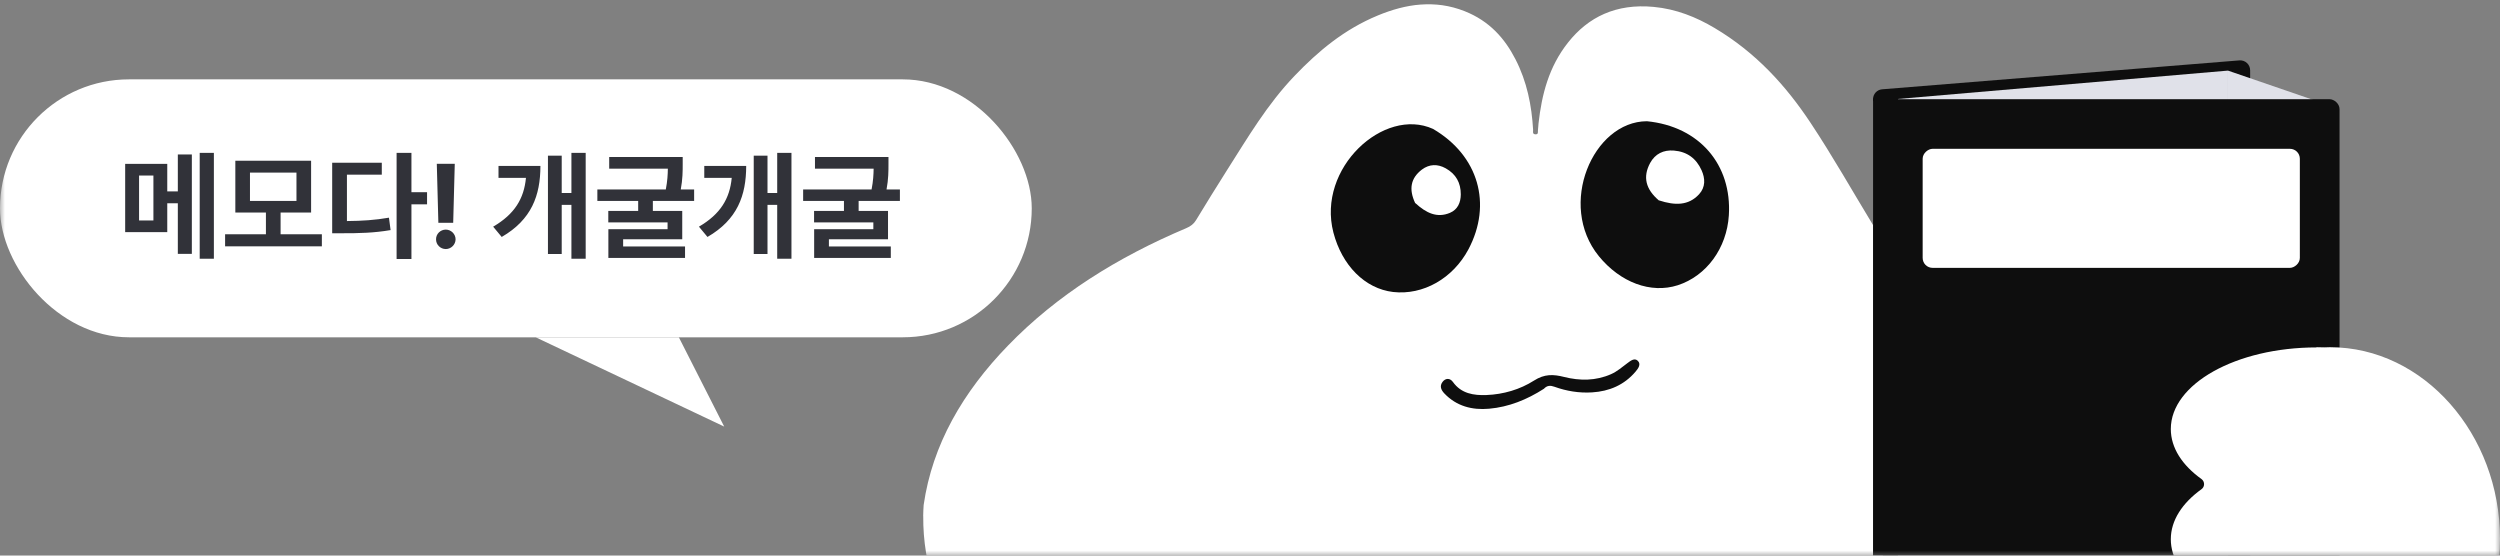 <svg viewBox="0 0 252 56" fill="none" xmlns="http://www.w3.org/2000/svg">
<rect x="0" y="0" width="252" height="56" fill="#808080" stroke="none"/>
<mask id="mask0_3600_12803" style="mask-type:alpha" maskUnits="userSpaceOnUse" x="0" y="0" width="252" height="56">
<rect width="252" height="56" fill="#D9D9D9"/>
</mask>
<g mask="url(#mask0_3600_12803)">
<rect y="8" width="104" height="26" rx="13" fill="white"/>
<path d="M16.86 16.518V19.294H17.925V15.573H19.338V25.588H17.925V20.492H16.86V23.396H12.617V16.518H16.86ZM14.018 22.224H15.464V17.695H14.018V22.224ZM20.13 26.081V15.408H21.559V26.081H20.13ZM32.444 23.612V24.83H22.69V23.612H26.805V21.424H23.722V16.199H31.359V21.424H28.284V23.612H32.444ZM25.197 20.251H29.884V17.396H25.197V20.251ZM41.473 15.408V19.373H43.047V20.595H41.473V26.106H39.977V15.408H41.473ZM33.484 23.512V16.402H38.485V17.608H34.971V22.282C36.517 22.269 37.797 22.186 39.206 21.942L39.372 23.193C37.719 23.475 36.264 23.517 34.379 23.512H33.484ZM45.84 16.514L45.682 22.46H44.187L44.029 16.514H45.84ZM43.954 24.122C43.946 23.583 44.394 23.144 44.937 23.144C45.463 23.144 45.919 23.583 45.923 24.122C45.919 24.664 45.463 25.104 44.937 25.104C44.394 25.104 43.946 24.664 43.954 24.122ZM59.037 15.408V26.081H57.599V20.653H56.621V25.605H55.233V15.689H56.621V19.452H57.599V15.408H59.037ZM49.71 22.849C51.881 21.581 52.818 20.019 53.017 17.927H50.249V16.729H54.475C54.471 19.704 53.584 22.141 50.572 23.885L49.71 22.849ZM68.816 15.826V16.551C68.816 17.206 68.816 18.068 68.621 19.095H69.968V20.251H65.808V21.262H68.77V24.117H62.812V24.843H69.052V25.999H61.324V23.102H67.291V22.419H61.316V21.262H64.328V20.251H60.214V19.095H67.113C67.278 18.246 67.312 17.583 67.32 16.999H61.407V15.826H68.816ZM79.779 15.408V26.081H78.342V20.653H77.364V25.605H75.976V15.689H77.364V19.452H78.342V15.408H79.779ZM70.452 22.849C72.623 21.581 73.56 20.019 73.759 17.927H70.991V16.729H75.217C75.213 19.704 74.326 22.141 71.314 23.885L70.452 22.849ZM89.558 15.826V16.551C89.558 17.206 89.558 18.068 89.363 19.095H90.71V20.251H86.55V21.262H89.512V24.117H83.554V24.843H89.794V25.999H82.066V23.102H88.033V22.419H82.058V21.262H85.07V20.251H80.956V19.095H87.855C88.021 18.246 88.054 17.583 88.062 16.999H82.149V15.826H89.558Z" fill="#313239"/>
<path d="M73 43L68.428 34H54L73 43Z" fill="white"/>
<path d="M93.057 52.025C93.061 51.65 93.08 51.275 93.104 50.905C93.981 44.814 97.055 39.523 101.629 34.809C106.542 29.74 112.644 25.927 119.568 23.002C120.012 22.816 120.329 22.572 120.553 22.203C121.583 20.522 122.607 18.836 123.673 17.168C125.762 13.89 127.716 10.539 130.517 7.62C132.868 5.168 135.479 2.967 138.889 1.557C141.712 0.389 144.63 -0.058 147.628 1.124C150.149 2.12 151.686 3.885 152.756 5.968C153.926 8.238 154.394 10.633 154.537 13.084C154.546 13.252 154.443 13.52 154.764 13.54C155.101 13.561 155.003 13.286 155.025 13.119C155.059 12.89 155.056 12.66 155.084 12.435C155.408 9.548 156.11 6.743 158.061 4.284C160.098 1.711 162.907 0.34 166.685 0.694C168.961 0.908 170.973 1.719 172.821 2.816C177.012 5.305 180.023 8.645 182.49 12.359C184.738 15.745 186.717 19.253 188.813 22.704C189.031 23.063 189.27 23.361 189.731 23.559C192.367 24.693 194.88 25.999 197.266 27.471C203.696 31.426 208.988 36.215 212.481 42.29C214.201 45.288 215.321 48.364 215.784 51.519C215.816 52.036 215.838 52.552 215.834 53.073C215.664 73.053 188.044 89.017 154.14 88.729C120.237 88.441 92.893 72.01 93.063 52.03L93.057 52.025Z" fill="white"/>
<path d="M144.451 12.995C149.049 15.682 150.426 20.585 148.023 25.124C146.459 28.069 143.449 29.777 140.423 29.432C137.581 29.096 135.273 26.757 134.406 23.436C132.724 16.942 139.504 10.746 144.451 12.995Z" fill="#0E0E0E"/>
<path d="M166.011 12.22C171.309 12.745 174.586 16.608 174.268 21.707C174.058 25.018 172.019 27.81 169.12 28.752C166.392 29.626 163.324 28.467 161.164 25.823C156.953 20.648 160.575 12.236 166.011 12.22Z" fill="#0E0E0E"/>
<path d="M142.652 20.476C141.989 19.067 142.194 17.957 143.326 17.094C144.074 16.536 144.904 16.507 145.728 16.966C146.766 17.545 147.253 18.439 147.247 19.596C147.242 20.409 146.947 21.117 146.155 21.455C144.856 22.002 143.76 21.475 142.67 20.477L142.652 20.476Z" fill="white"/>
<path d="M167.221 20.21C165.883 19.075 165.576 17.841 166.333 16.429C166.839 15.508 167.676 15.091 168.734 15.178C170.069 15.287 170.985 15.976 171.52 17.164C171.894 18 171.922 18.864 171.269 19.579C170.192 20.746 168.823 20.717 167.24 20.203L167.221 20.21Z" fill="white"/>
<path d="M155.623 39.19C153.907 40.289 152.086 41.026 150.095 41.2C148.392 41.352 146.811 40.946 145.587 39.655C145.276 39.324 145.082 38.931 145.407 38.498C145.705 38.101 146.157 38.087 146.455 38.503C147.295 39.682 148.555 39.869 149.837 39.82C151.544 39.753 153.216 39.262 154.625 38.364C155.681 37.69 156.558 37.717 157.669 37.998C159.245 38.395 160.857 38.4 162.402 37.712C163.016 37.44 163.508 37.002 164.037 36.609C164.362 36.368 164.755 36.042 165.089 36.368C165.45 36.716 165.125 37.154 164.859 37.466C163.721 38.806 162.221 39.445 160.482 39.552C159.182 39.633 157.913 39.427 156.689 38.985C156.287 38.838 155.952 38.838 155.623 39.19Z" fill="#0E0E0E"/>
<path d="M188.802 9.997C188.802 9.476 189.202 9.043 189.721 9.001L225.733 6.087C226.315 6.04 226.814 6.5 226.814 7.084V71.207C226.814 71.759 226.366 72.207 225.814 72.207H189.802C189.249 72.207 188.802 71.759 188.802 71.207V9.997Z" fill="#0E0E0E"/>
<path fill-rule="evenodd" clip-rule="evenodd" d="M224.577 7.117L188.802 10.19V73.277H224.577V7.117ZM224.578 7.117L233.522 10.19H224.578L224.578 7.117Z" fill="#E0E1E9"/>
<path d="M188.802 9.91H191.317V74.999L188.802 73.323V9.91Z" fill="#0E0E0E"/>
<rect width="65" height="46.024" rx="1" transform="matrix(-4.37345e-08 1 1 4.36883e-08 189.802 10)" fill="#0E0E0E"/>
<rect x="193.804" y="27" width="12" height="38.02" rx="1" transform="rotate(-90 193.804 27)" fill="white"/>
<path d="M233.512 35.02C225.398 35.02 218.818 38.705 218.818 43.244C218.818 45.148 219.972 46.901 221.914 48.291C222.256 48.54 222.256 49.065 221.914 49.308C219.972 50.704 218.818 52.457 218.818 54.356C218.818 56.255 219.972 58.013 221.914 59.404C222.256 59.652 222.256 60.177 221.914 60.421C219.972 61.816 218.818 63.569 218.818 65.468C218.818 70.013 225.398 73.691 233.512 73.691C234.102 73.691 234.682 73.664 235.251 73.626L235.251 73.616C244.534 73.378 252 64.83 252 54.313C252 43.796 244.327 34.999 234.858 34.999C234.666 34.999 234.485 35.01 234.299 35.015C234.035 35.004 233.776 34.999 233.506 34.999L233.512 35.02Z" fill="white"/>
</g>
</svg>
